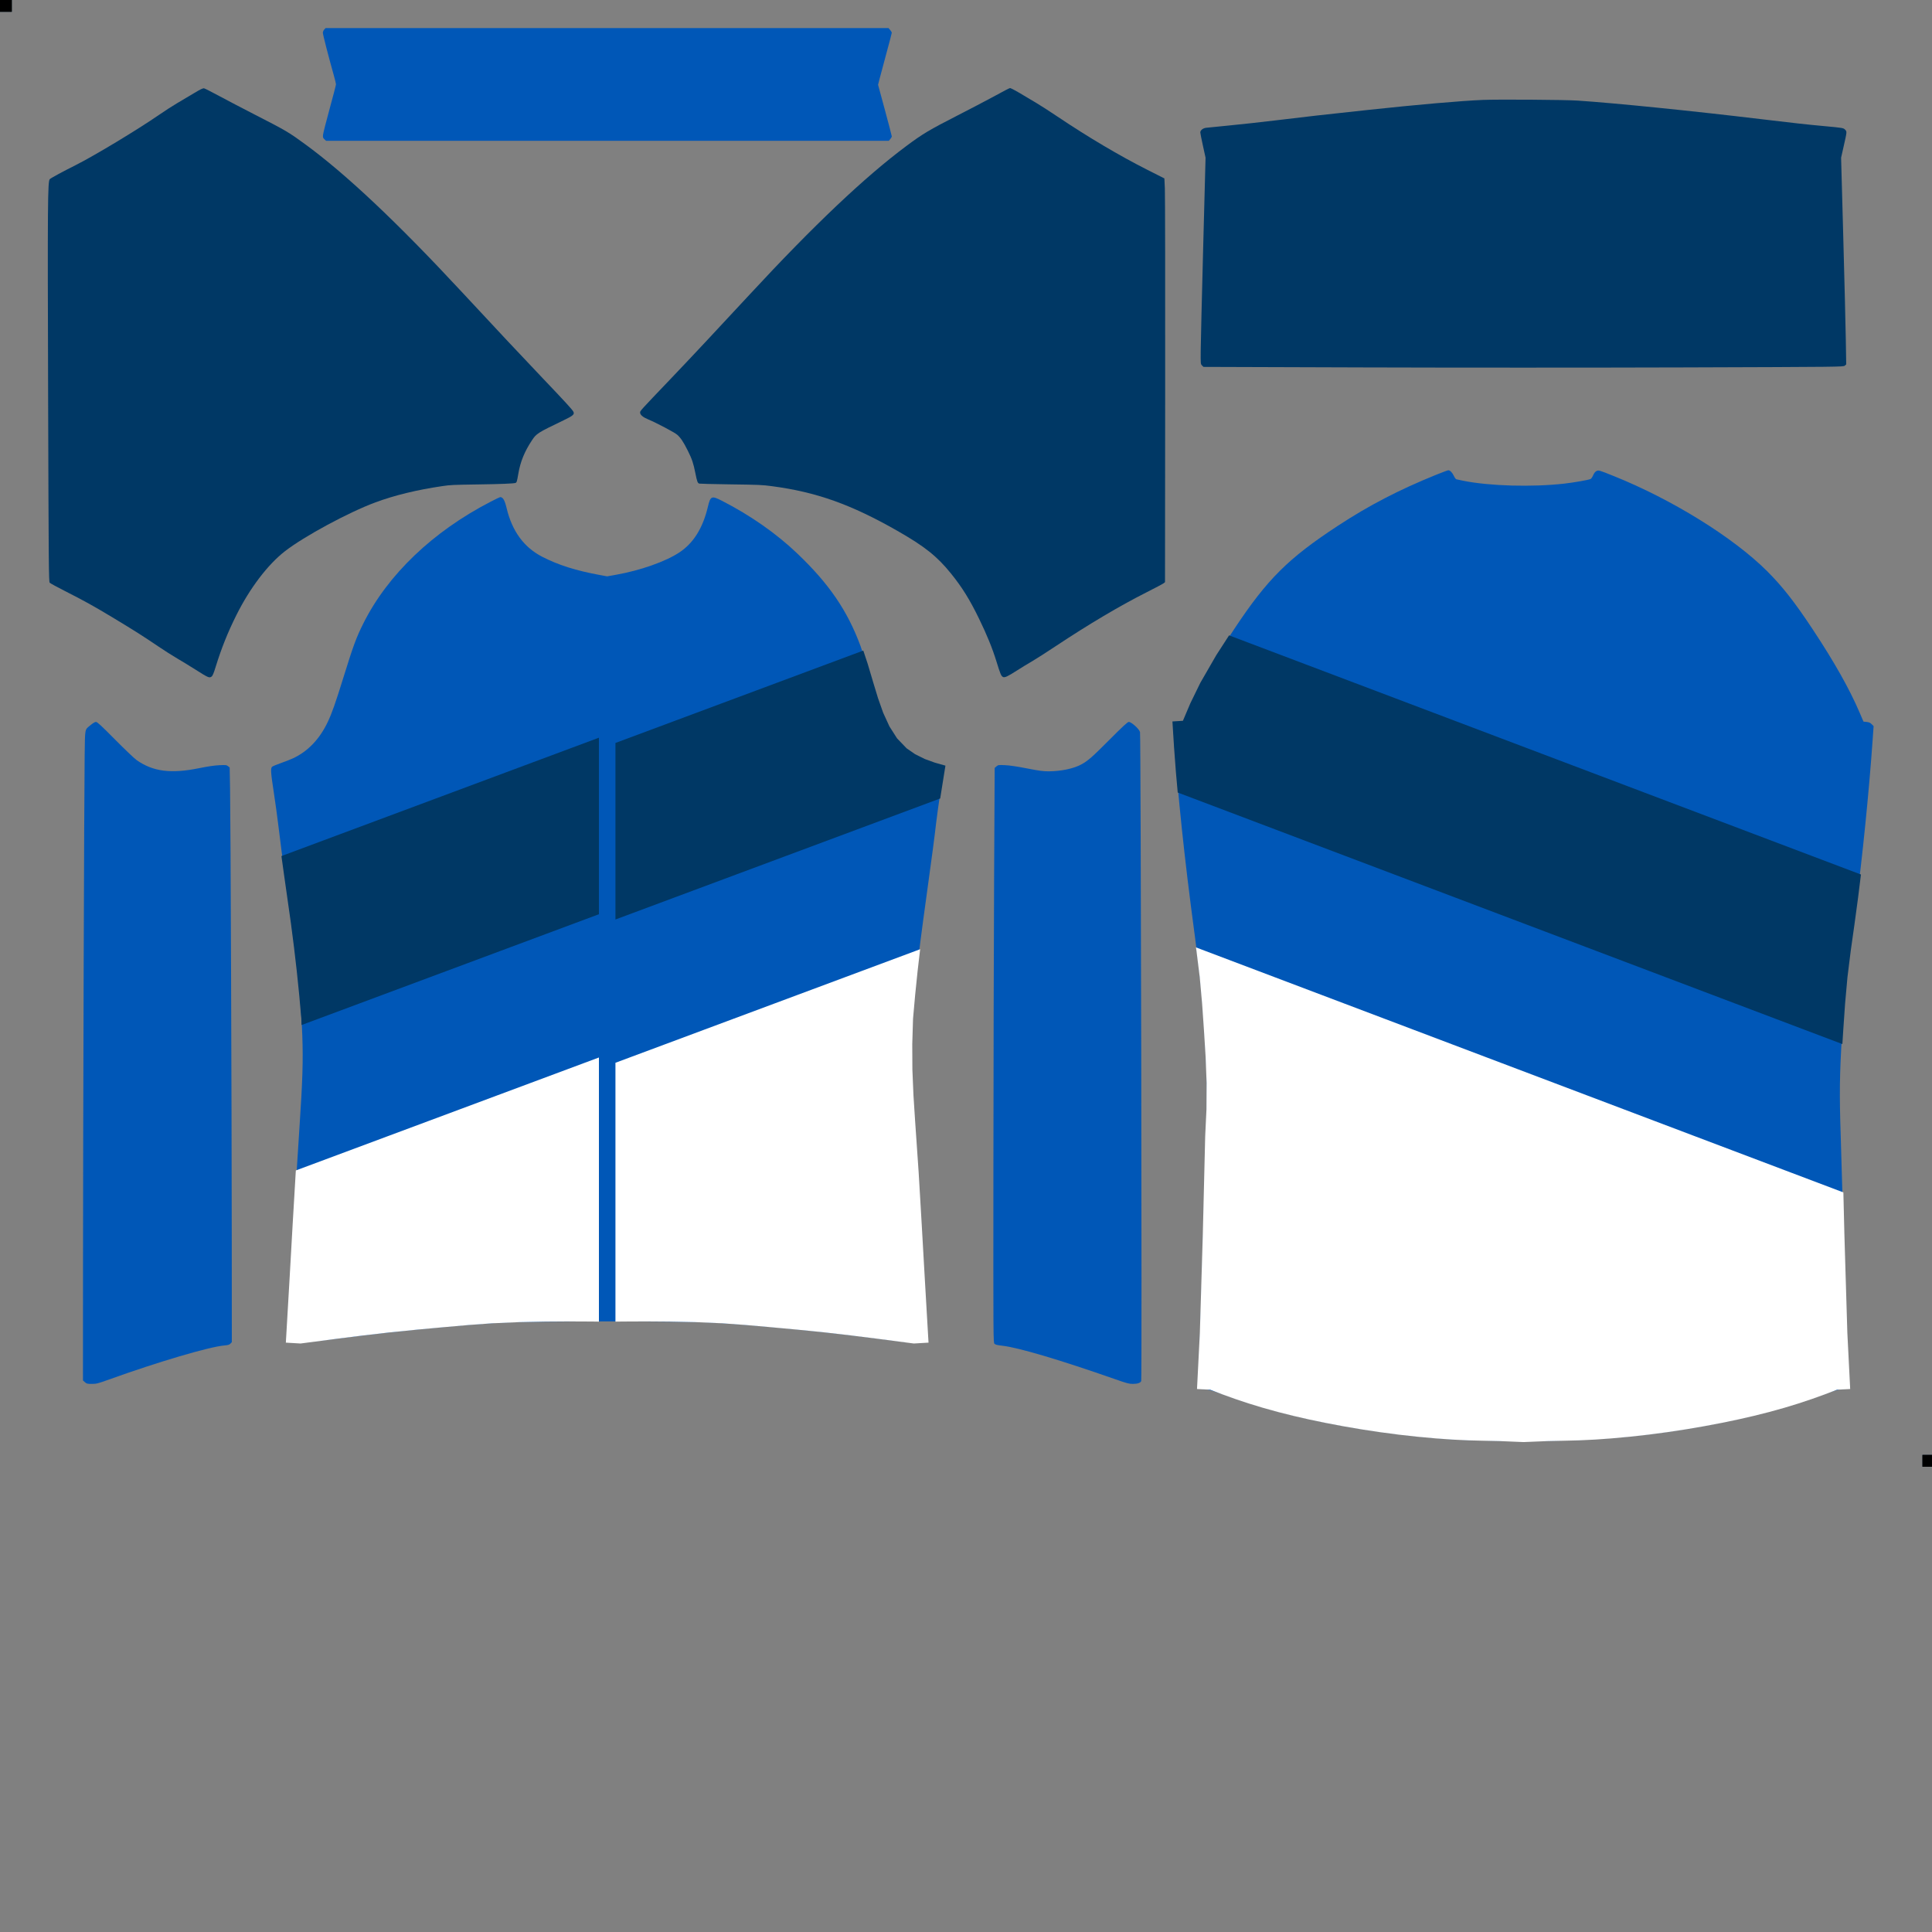 <?xml version="1.0" encoding="UTF-8" standalone="no"?><svg xmlns:svg="http://www.w3.org/2000/svg" xmlns="http://www.w3.org/2000/svg" version="1.1" id="ts" xml:space="preserve" width="2048" height="2048" viewBox="0 0 2048 2048">
  
      <rect x="0" y="0" width="2048" height="2048" fill="#808080" stroke="none"/>
  
      <g id="scale" transform="scale(0.331)"><path id="c2" d="M4599 1520.64C4480.296 1568.664 4384.58 1618.334 4285 1683.586 4125.456 1788.13 4058.57 1854.696 3952.996 2014 3882.736 2120.018 3829.586 2214.738 3798.97 2288.5L3789.216 2312 3781.738 2312C3771.47 2312 3764.838 2314.864 3760.79 2321.042 3757.644 2325.84 3757.564 2329.27 3759.788 2363.63 3771.198 2539.922 3793.044 2748.41 3824.998 2986 3843.722 3125.23 3849.37 3180.17 3856.968 3297 3865.832 3433.286 3867.18 3500.776 3863.244 3611 3861.476 3660.5 3858.664 3753.65 3856.998 3818 3850.63 4063.808 3843.762 4280.386 3839.97 4355 3838.908 4375.9 3838.03 4403.574 3838.02 4416.5 3837.996 4445.658 3838.836 4446.886 3860.274 4449.002 3870.9 4450.05 3887.25 4454.784 3919 4466.004 3975.12 4485.836 4010.862 4497.492 4051 4509.056 4219.13 4557.486 4419.586 4591.882 4627 4607.892 4681.26 4612.08 4782.746 4614.842 4884 4614.884 5120.428 4614.984 5304.162 4597.736 5513 4555.838 5635.088 4531.344 5720.454 4507.36 5863 4457.506 5874 4453.658 5889.04 4449.878 5896.422 4449.104 5905.114 4448.194 5911.634 4446.29 5914.922 4443.704 5919.668 4439.97 5919.998 4438.578 5919.962 4422.354 5919.94 4412.81 5919.072 4389.25 5918.03 4370 5914.102 4297.346 5907.092 4081.132 5900.976 3844 5899.288 3778.55 5896.578 3685.184 5894.954 3636.522 5890.524 3503.82 5891.31 3442.336 5899.078 3314 5905.726 3204.168 5913.002 3129.848 5928.154 3017 5932.586 2984 5939.716 2930.9 5943.998 2899 5963.934 2750.53 5985.66 2534.528 5997.09 2371.186L6000.296 2325.374 5994.168 2319.244C5989.454 2314.53 5985.71 2312.87 5977.966 2312.058L5967.894 2311 5955.906 2283C5922.934 2205.994 5874.992 2120.874 5804.958 2014.992 5747.572 1928.23 5707.986 1877.754 5659.084 1828.986 5550.872 1721.066 5354.422 1599.272 5168 1524.522 5119.862 1505.22 5119.504 1505.12 5112.41 1508.788 5108.596 1510.76 5105.082 1515.28 5102.256 1521.85 5099.878 1527.374 5096.254 1532.794 5094.2 1533.892 5088.69 1536.842 5040.974 1545.292 5010 1548.804 4907.27 1560.452 4770.966 1556.67 4687 1539.842 4676 1537.636 4665.572 1535.406 4663.828 1534.886 4662.082 1534.364 4658.512 1529.364 4655.894 1523.774 4650.932 1513.178 4643.756 1505.974 4638.23 1506.038 4636.454 1506.058 4618.8 1512.63 4599 1520.64" stroke="none" fill="#0057b7" ElementName="BACK" active="true" style=""/><path id="c1" d="M1570.838 1606.984C1386.352 1702.358 1242.124 1840.086 1164.264 1995.234 1141.146 2041.302 1131.676 2066.932 1099.766 2169.804 1074.392 2251.604 1063.38 2282.916 1049.962 2311.428 1023.864 2366.874 985.738 2406.76 937.766 2428.798 929.646 2432.528 912.2 2439.368 899 2443.996 885.8 2448.626 873.426 2453.81 871.5 2455.516 866.14 2460.268 867 2473.326 876.958 2538.43 881.886 2570.644 888.196 2616.35 890.98 2640 897.312 2693.774 905.116 2753.084 919.006 2853 953.79 3103.192 963.758 3197.186 968.116 3316 971.072 3396.614 969.114 3459.96 958.968 3612 945.008 3821.222 920 4248.51 920 4277.816 920 4306.718 922.526 4306.772 1119 4282.148 1286.364 4261.17 1484.754 4242.268 1604 4235.938 1706.418 4230.5 2191.296 4230.43 2286 4235.84 2428.784 4243.996 2635.19 4264.058 2814 4287.16 2901.84 4298.51 2915.818 4299.964 2937.23 4299.982 2954.684 4299.998 2958.184 4299.432 2962.73 4295.854 2967.79 4291.876 2968 4290.918 2968 4271.896 2968 4260.996 2963.488 4174.438 2957.974 4079.54 2943.692 3833.728 2940.716 3784.34 2934.026 3682 2922.922 3512.178 2922.052 3497.042 2919.95 3437.306 2918.484 3395.662 2918.484 3360.286 2919.944 3320.306 2924.372 3199.17 2933.614 3111.672 2968.988 2856 2985.94 2733.48 2992.21 2685.844 2998.08 2635 3000.366 2615.2 3006.72 2569.33 3012.2 2533.068 3017.682 2496.806 3021.904 2465.338 3021.582 2463.138 3020.712 2457.16 3011.082 2451.662 2984.734 2442.1 2939.888 2425.826 2913.56 2410.098 2887.878 2384.24 2848.602 2344.694 2830.996 2306.89 2789.962 2174 2776.544 2130.55 2761.064 2082.884 2755.56 2068.074 2713.606 1955.186 2655.286 1869.904 2553.696 1772.886 2486.524 1708.738 2403.586 1650.684 2312.244 1603.88 2278.708 1586.696 2275.292 1588.174 2266.908 1623.504 2250.848 1691.178 2220.87 1739.17 2176.04 1768.974 2131.924 1798.302 2051.336 1826.746 1972.716 1840.74L1944.43 1845.774 1923.716 1842.002C1844.976 1827.664 1788.206 1809.758 1736 1782.796 1677.996 1752.842 1640.188 1701.228 1622.674 1628.088 1616.316 1601.534 1610.786 1592 1601.746 1592 1600.686 1592 1586.778 1598.742 1570.838 1606.984" stroke="none" fill="#0057b7" ElementName="FRONT" active="true" style=""/><path id="c4" d="M3223 287.33C3217.5 290.158 3196.35 301.508 3176 312.552 3155.65 323.596 3107.05 348.996 3068 368.998 2974.508 416.884 2955.302 428.344 2902 468.06 2769.31 566.93 2605.914 721.792 2401.944 942 2294.978 1057.482 2212.13 1145.936 2149.012 1212.046 2048.004 1317.84 2050 1315.638 2050 1321.3 2050 1328.45 2059.038 1336.168 2075.298 1342.906 2101.886 1353.92 2160.32 1384.776 2168.908 1392.338 2179.906 1402.018 2188.946 1415.636 2202.672 1443.202 2216.324 1470.616 2220.528 1483.066 2226.826 1514.708 2232.288 1542.158 2234.158 1547.182 2239.498 1548.772 2241.424 1549.344 2282.6 1550.376 2331 1551.062 2434.882 1552.536 2439.552 1552.732 2471.988 1556.984 2613.794 1575.572 2725.924 1615.486 2874 1700.086 2961.876 1750.292 3001.36 1781.792 3046.144 1837.42 3081.57 1881.426 3105.37 1919.744 3134.992 1980.468 3160.632 2033.032 3178.204 2076.196 3191.388 2119 3203.68 2158.906 3206.204 2164.898 3212.044 2168.024 3217.506 2170.948 3226.842 2166.6 3258 2146.62 3271.75 2137.802 3292.278 2125.28 3303.616 2118.794 3314.956 2112.308 3350.056 2089.866 3381.616 2068.926 3486.356 1999.432 3585.818 1940.424 3669.6 1898.07 3698.532 1883.444 3724.182 1869.876 3726.6 1867.916L3731 1864.354 3731.508 1249.676C3731.786 911.604 3731.336 620.69 3730.508 603.202L3729 571.404 3675 544.124C3585.418 498.87 3483.884 438.736 3385.938 372.924 3361.154 356.27 3331.904 337.408 3320.938 331.004 3309.972 324.602 3291.008 313.29 3278.796 305.864 3255.784 291.876 3237.282 281.932 3234.566 282.094 3233.704 282.144 3228.5 284.5 3223 287.33" stroke="none" fill="#003865" ElementName="LEFT SLEEVE" active="true" style=""/><path id="c3" d="M619.926 299.21C604.016 308.798 580.2 322.934 567 330.626 553.8 338.318 527.7 355.17 509 368.076 440.282 415.502 301.088 499.39 241.904 529.048 200.668 549.712 163.296 569.968 159.434 573.75 152.746 580.3 152.22 648.516 154.092 1265.788 155.746 1810.838 156.182 1862.888 159.134 1866.148 160.91 1868.112 183.208 1880.276 208.682 1893.18 269.924 1924.2 302.3 1942.208 365.988 1980.676 431.4 2020.186 458.812 2037.588 505.292 2069.108 525.254 2082.646 553.604 2100.694 568.292 2109.216 582.982 2117.74 609.754 2134.094 627.786 2145.56 666.234 2170.008 670.098 2171.706 676.98 2167.198 680.874 2164.646 683.784 2157.874 691.036 2134.49 709.6 2074.634 729.69 2024.606 757.496 1969 800.29 1883.418 857.456 1808.242 912.122 1765.66 973.658 1717.726 1116.246 1640.706 1202.618 1608.746 1263.578 1586.19 1335.486 1568.704 1416 1556.862 1443.04 1552.884 1448.058 1552.654 1537 1551.316 1602.632 1550.33 1643.394 1548.694 1650.316 1546.77 1654.728 1545.542 1655.564 1542.952 1660.094 1516.452 1666.576 1478.534 1679.886 1445.964 1703.464 1410.316 1717.992 1388.35 1721.036 1386.42 1804.548 1346.204 1836.184 1330.97 1840.752 1326.878 1836.008 1318.016 1832.33 1311.144 1808.804 1285.538 1734.926 1208 1668.99 1138.798 1593.206 1057.96 1478.06 934 1271.26 711.372 1107.02 556.588 976.566 461.38 923.67 422.774 916.36 418.486 814 366.024 776.05 346.574 725.65 320.212 702 307.444 678.35 294.678 656.716 283.68 653.926 283.006 649.9 282.034 642.864 285.388 619.926 299.21" stroke="none" fill="#003865" ElementName="RIGHT SLEEVE" active="true" style=""/><path id="c16" d="M4749 320.002C4677.786 322.974 4539.642 335.016 4381 352.08 4228.042 368.534 4193.028 372.49 4089 385.07 4039.5 391.058 3970.2 398.674 3935 401.998 3899.8 405.322 3867.006 408.61 3862.126 409.304 3852.198 410.716 3844 417.394 3844 424.066 3844 426.402 3847.788 445.568 3852.42 466.656L3860.84 505 3853.248 792C3849.074 949.85 3845.51 1098.544 3845.328 1122.43 3845.006 1165.162 3845.074 1165.932 3849.554 1170.43L3854.11 1175 4365.84 1176.662C4647.29 1177.576 5108.422 1177.576 5390.576 1176.662 5899.56 1175.014 5903.616 1174.968 5908.074 1171L5912.568 1167 5911.262 1087C5910.544 1043 5906.86 894.056 5903.076 756.014L5896.194 505.028 5903.888 471.014C5915.14 421.28 5915.09 421.76 5909.462 415.688 5903.878 409.662 5902.756 409.464 5843 403.956 5785.656 398.672 5742.918 393.97 5643 381.954 5421.652 355.336 5174.216 330.284 5052 322.114 5012.124 319.45 4798 317.956 4749 320.002" stroke="none" fill="#003865" ElementName="POCKET" active="true" style=""/><path id="c59" d="M290.604 2321.714C270.538 2338.512 272.502 2328.416 271.096 2422 269.482 2529.38 266.076 3593.996 265.854 4059.968L265.682 4420.938 271.872 4426.468C277.54 4431.534 279.412 4432 294.062 4432 308.852 4432 313.038 4430.928 349.53 4417.796 505.444 4361.688 669.674 4313.204 718.36 4308.91 730.782 4307.816 734.552 4306.67 738.078 4302.916L742.436 4298.278 742.218 3960.638C741.938 3528.834 738.52 2620.464 736.83 2528.462L735.534 2457.924 730.266 2453.736C725.402 2449.868 723.24 2449.63 702 2450.636 686.64 2451.362 665.38 2454.492 638 2460.058 547.546 2478.446 490.6 2471.2 438.04 2434.618 430.862 2429.622 399.73 2400.024 368.786 2368.772 323.94 2323.482 311.524 2312 307.39 2312 304.118 2312 297.93 2315.58 290.604 2321.714" stroke="none" fill="#0057b7" ElementName="RIGHT SIDE PANEL" active="true" style=""/><path id="c60" d="M3553.516 2368.674C3497.558 2424.788 3485.228 2435.656 3463.96 2447.604 3439.682 2461.242 3398.494 2470.054 3358.336 2470.198 3340.85 2470.26 3328.336 2468.578 3289 2460.88 3257.064 2454.63 3233.6 2451.16 3218.886 2450.506 3197.66 2449.566 3196.548 2449.722 3191.126 2454.384L3185.478 2459.242 3183.674 2812.122C3182.682 3006.204 3181.674 3420.348 3181.434 3732.442 3181.002 4297.58 3181.016 4299.898 3185 4303.64 3187.934 4306.394 3194.454 4308.004 3209.448 4309.672 3261.22 4315.43 3395.258 4355.212 3573.622 4417.756 3609.058 4430.18 3616.032 4432 3628.222 4432 3642.836 4432 3652.546 4428.674 3654.758 4422.91 3657.426 4415.956 3653.656 2357.01 3650.952 2344.654 3648.82 2334.908 3623.484 2312 3614.836 2312 3611.206 2312 3596.216 2325.854 3553.516 2368.674" stroke="none" fill="#0057b7" ElementName="LEFT SIDE PANEL" active="true" style=""/><path id="c5" d="M1038.348 94.628C1035.868 97.27 1034 101.85 1034 105.292 1034 110.808 1052.146 181.196 1069.11 241.49 1072.9 254.96 1076 267.816 1076 270.06 1076 272.304 1066.944 307.182 1055.876 347.57 1044.808 387.956 1035.264 425.5 1034.67 431 1033.696 439.982 1034.134 441.51 1038.954 446L1044.322 451 1945.334 451 2846.346 451 2851.174 445.388C2853.828 442.302 2856 438.41 2856 436.74 2856 435.07 2846.116 397.198 2834.034 352.582L2812.066 271.46 2816.946 252.23C2819.628 241.654 2829.514 204.738 2838.912 170.194 2848.31 135.65 2856 106.244 2856 104.848 2856 103.45 2853.67 99.538 2850.822 96.154L2845.644 90 1944.17 90 1042.698 90 1038.348 94.628" stroke="none" fill="#0057b7" ElementName="COLLAR" active="true" style=""/><path id="c6" d="M3771.703 2538.092l2128.602 805.614 2.818-44.86 5.864-84.998 7.578-84.503 10.511-84.503 11.958-84.655 11.577-85.607 9.139-73.916-2023.573-765.856-40.938 63.291-51.067 88.539-32.065 65.729-23.763 56.018-33.588 2.095 5.255 83.703 5.865 78.486 5.826 65.424z m2385.005 2159.067l37.777 0 0-37.777-37.777 0 0 37.777z m-6156.708-4659.382l37.777 0 0-37.777-37.777 0 0 37.777z m1970.983 2906.949l1040.005-387.555 16.794-105.181-33.283-9.33-32.979-11.958-30.808-15.309-27.114-18.736-30.656-31.874-24.524-38.386-19.955-43.565-16.642-47.031-14.738-48.478-18.127-60.892-14.242-42.918-793.732 295.893 0 565.319z m-1005.313 338.011l952.418-354.881 0-565.357-1016.813 379.063 8.264 59.369 21.935 154.42 9.901 76.886 8.949 77.039 7.883 76.848 6.855 76.506 0.609 20.107z" stroke="none" fill="#003865" fill-rule="evenodd" stroke-width="0" ElementName="ELEMENT 1" active="true" style=""/><path id="c7" d="M1918.088 3386.661l-970.62 361.736-0.457 7.045-9.825 166.378-9.406 166.149-9.673 166.149-2.666 45.736 47.031 2.78 118.7-15.499 83.094-10.396 83.132-9.597 88.806-8.949 88.996-8.188 75.63-6.626 75.516-5.484 84.808-3.694 85.074-1.752 74.487-0.533 74.525 0.343 22.849 0.305 0-845.904z m4238.62 1310.498l37.777 0 0-37.777-37.777 0 0 37.777z m-6156.708-4659.382l37.777 0 0-37.777-37.777 0 0 37.777z m5903.466 3780.957l-2073.308-784.669 1.523 10.777 10.51 84.503 7.578 84.503 5.903 84.998 5.293 84.769 3.237 84.503-0.495 84.655-3.999 85.264-0.038 1.066-7.654 314.515-9.444 314.82-9.101 179.935 42.309 2.171 38.462 14.776 41.852 15.042 43.565 14.471 43.946 13.443 49.468 13.747 49.773 12.529 50.229 11.501 50.458 10.511 58.607 11.12 58.836 10.053 58.988 8.911 59.141 7.807 59.407 6.626 59.559 5.446 51.829 3.732 52.134 2.513 50.229 1.257 51.372 1.142 75.744 3.085 75.782-3.085 51.334-1.142 50.23-1.257 52.172-2.513 51.829-3.732 59.521-5.446 59.445-6.626 59.141-7.807 58.95-8.911 58.836-10.053 58.645-11.12 50.42-10.511 50.267-11.501 49.773-12.529 49.468-13.747 43.908-13.443 43.565-14.471 41.89-15.042 38.462-14.776 42.27-2.171-9.101-179.935-9.444-314.82-3.275-134.885z m-2956.684-778.842l-975.8 363.678 0 828.995 22.811-0.305 74.525-0.343 74.487 0.533 85.074 1.752 84.846 3.694 75.516 5.484 75.63 6.626 88.996 8.188 88.768 8.949 83.132 9.597 83.132 10.396 118.662 15.499 47.069-2.78-2.704-45.736-9.635-166.149-9.444-166.111-9.787-166.416-11.424-166.035-5.293-82.256-3.427-82.028-0.381-81.342 2.475-81.152 6.817-76.506 7.883-76.848 8.073-69.385z" stroke="none" fill="#ffffff" fill-rule="evenodd" stroke-width="0" ElementName="ELEMENT 2" active="true" style=""/><path id="points" d="M0 0V37.8H37.8V0ZM6156.7 4659.4v37.8h37.8v-37.8z" stroke="none" fill="black" fill-rule="evenodd" stroke-width="2" style="" ElementName="null" active="true"/><g id="subgroupElements" style="display:none"><g id="subgroup_c2"/><g id="subgroup_c1"/><g id="subgroup_c4"/><g id="subgroup_c3"/><g id="subgroup_c16"/><g id="subgroup_c59"/><g id="subgroup_c60"/><g id="subgroup_c5"/><g id="subgroup_c6"/><g id="subgroup_c7"/></g><path id="points" d="M0 0V37.8H37.8V0ZM6156.7 4659.4v37.8h37.8v-37.8z" stroke="none" fill="black" fill-rule="evenodd" stroke-width="2" style="" ElementName="null" active="true"/></g></svg>
